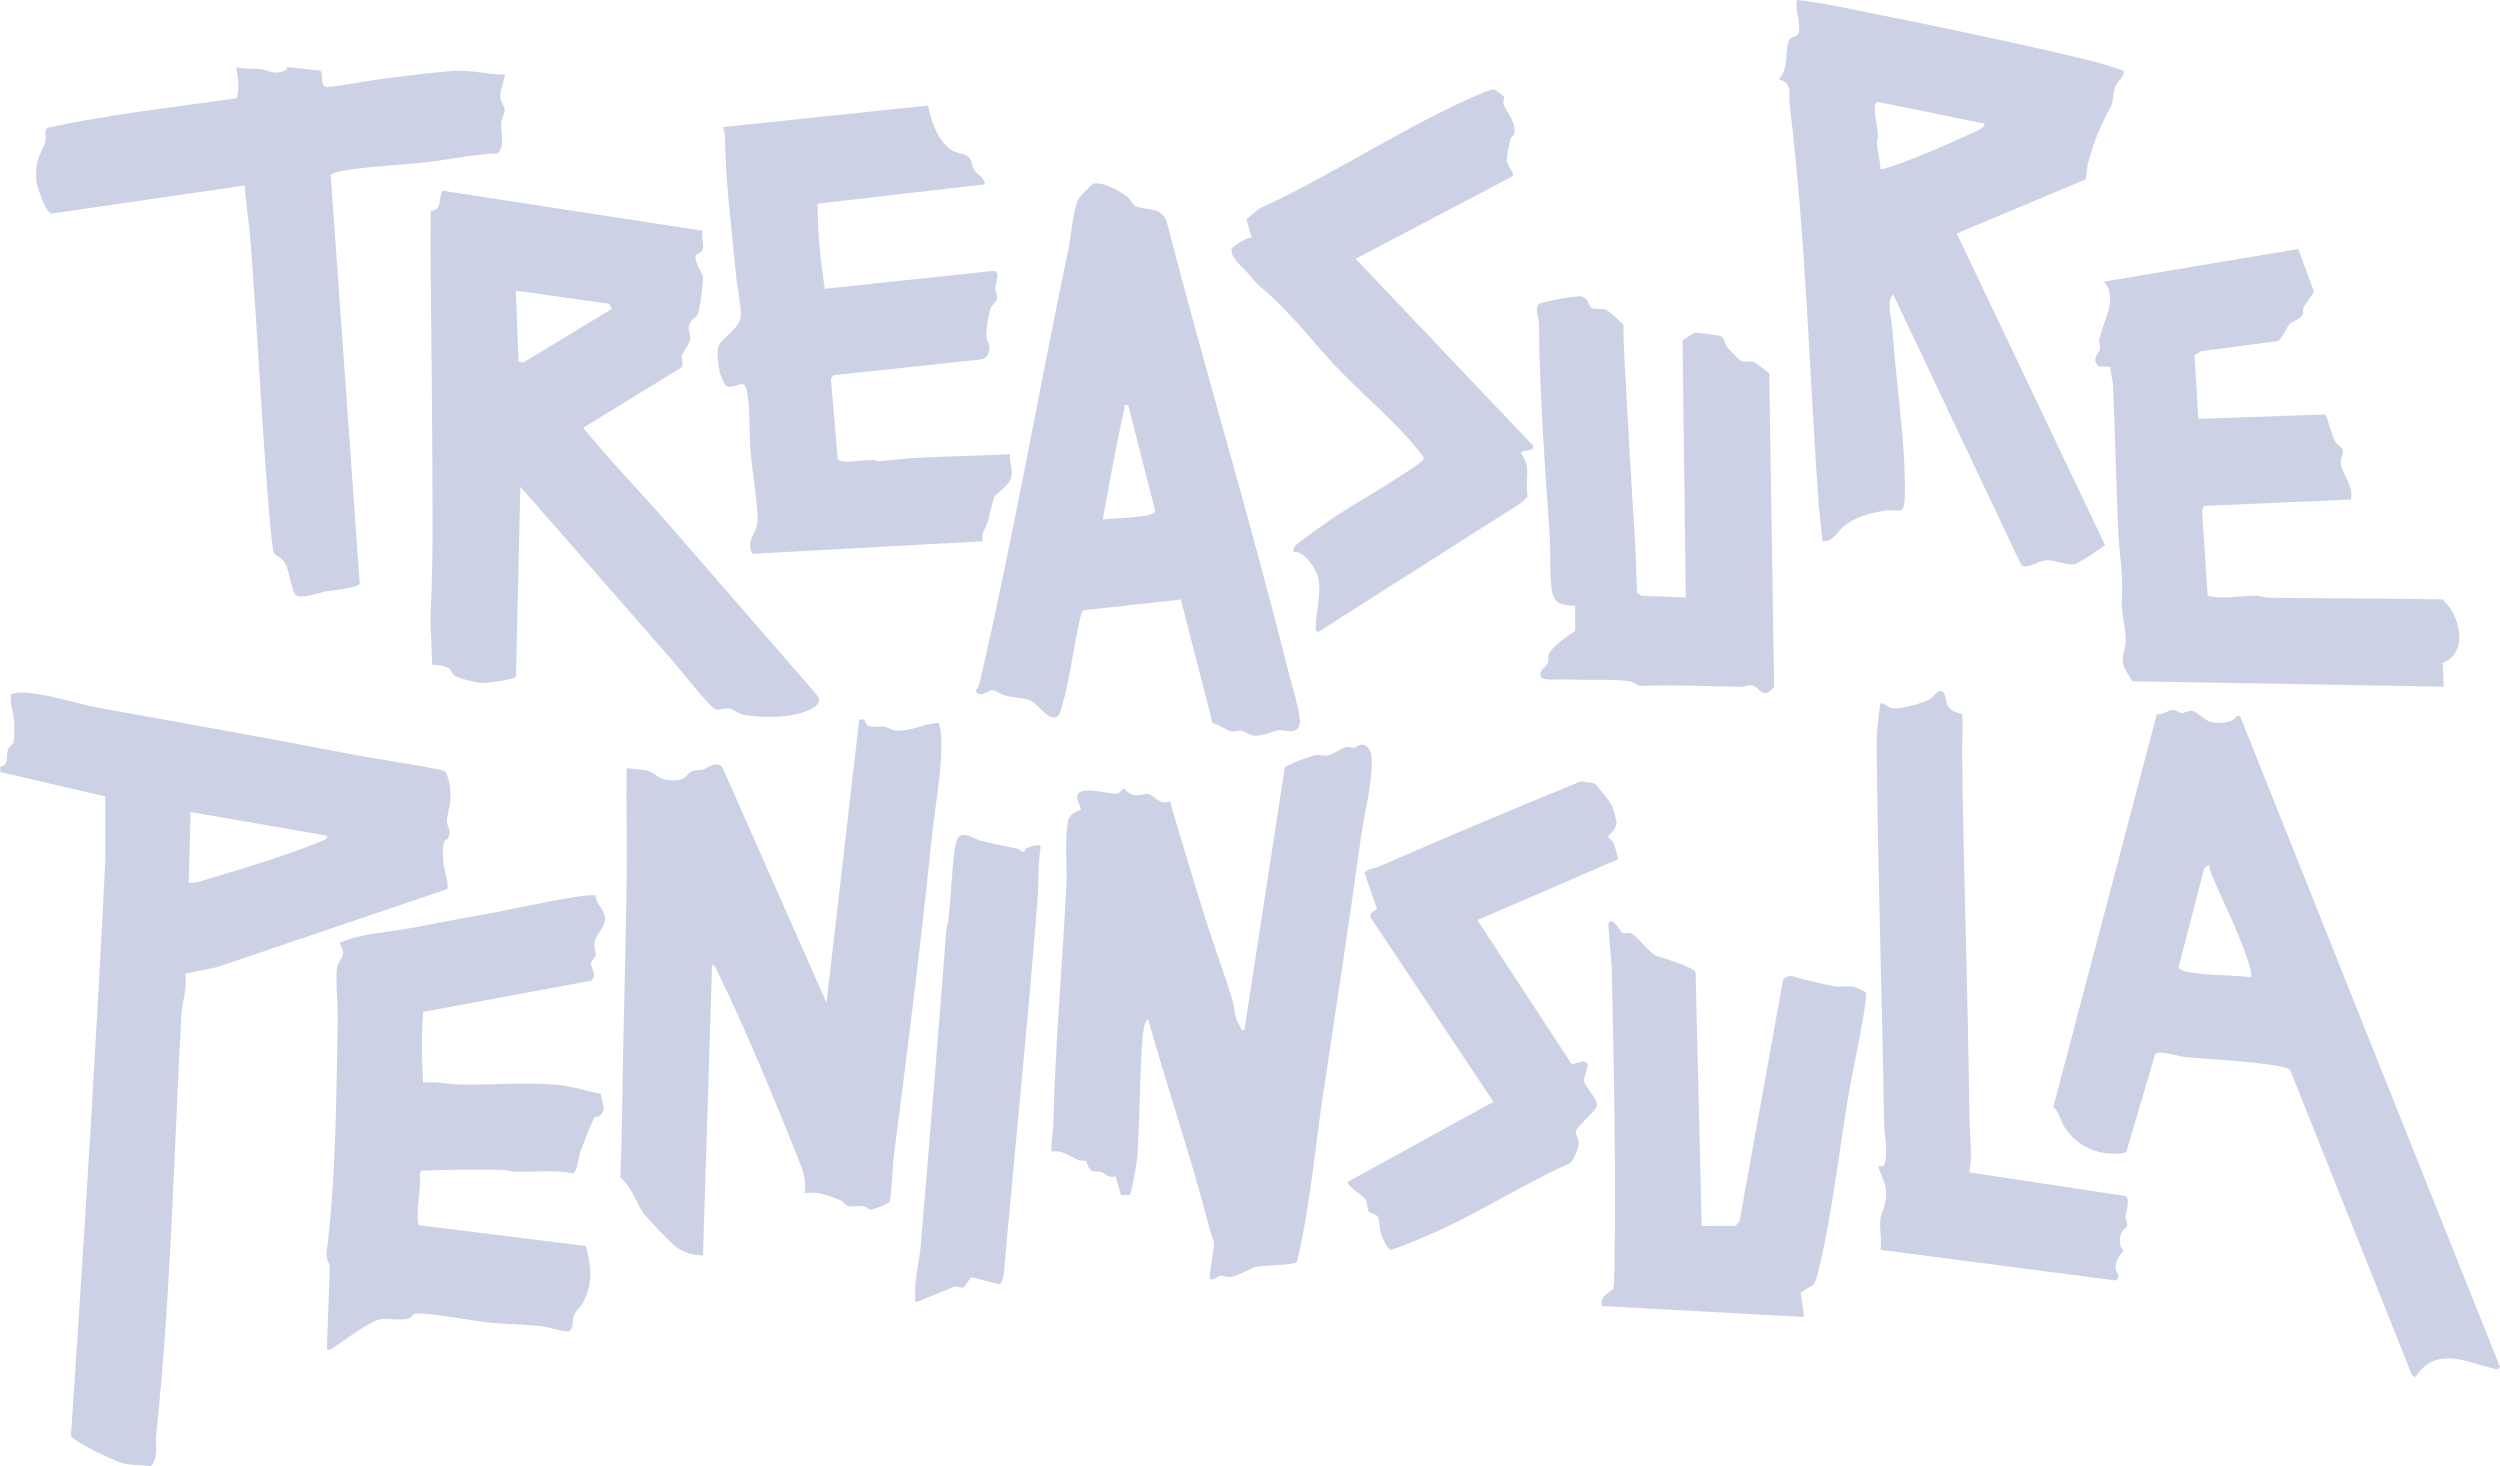 <?xml version="1.0" encoding="UTF-8"?>
<svg id="_레이어_2" data-name="레이어 2" xmlns="http://www.w3.org/2000/svg" viewBox="0 0 954.82 559.91">
  <defs>
    <style>
      .cls-1 {
        fill: #ccd1e5;
      }
    </style>
  </defs>
  <g id="_레이어_1-2" data-name="레이어 1">
    <g>
      <path class="cls-1" d="M171.11,320.34c-.1.24-1.1.31-1.39,1.03-.84,2.06-.59,6.13-.38,8.44.18,2.04,2.56,8.8,1.3,9.8l-87.58,29.71-12.35,2.57c.97,5.38-1.14,10.59-1.42,15.58-2.93,53.31-3.97,107.11-9.62,160.36-.43,4.08,1,8.69-1.93,12.09-3.07-.43-7.24-.27-10.14-.87-2.38-.49-10.2-4.21-12.57-5.47-1.63-.87-7.55-4.01-7.93-5.28l1.97-29.68c4.19-63.21,7.98-126.13,11.13-189.38l.04-25.07L.21,294.9l-.21-2.03c3.76-.83,2.16-3.79,2.98-6.38.42-1.33,1.92-2.04,2.26-3.18.19-.64.28-5.85.24-6.86-.14-3.87-1.76-7.44-1.33-11.34.99-.15,2.03-.63,3.03-.63,9.66-.03,21.22,4.19,30.74,5.91,31.53,5.7,62.97,11.23,94.39,17.33,12.33,2.4,24.86,3.94,37.15,6.57l1.03,1.05c1.32,3.66,1.71,6.34,1.51,10.27-.12,2.3-1.43,6.37-1.31,8.37.11,1.85,1.96,2.74.41,6.36ZM124.83,319.15l-52.05-9.02-.7,27.06c2.71.15,5.25-.86,7.78-1.59,12.66-3.68,29.05-8.78,41.16-13.65.42-.17,5.18-1.59,3.81-2.79Z"/>
      <path class="cls-1" d="M811.18,27.07c.02,2.85-2.51,3.58-3.51,6.54-.71,2.11-.52,5.17-1.36,6.79-4.51,8.67-6.1,12.25-8.82,21.88-.53,1.87-.33,4.32-1.03,6.25l-49.13,20.65,56.62,118.96c-.39.73-10.28,7.07-11.48,7.32-2.76.58-7.72-1.55-10.66-1.51-3.28.05-7.81,3.69-9.84,1.83l-48.93-103.38c-2.73,2.74-.51,9.63-.25,13.64,1.27,19.45,5.08,43.49,4.73,62.32-.03,1.65.02,6.01-1.44,6.5-1.99.41-4.17-.21-6.11.13-5.93,1.05-11.38,2.3-16,6.21-2.17,1.83-3.94,5.92-7.96,5.53-.2-4.73-1.1-9.53-1.43-14.24-3.51-50.04-4.98-102.89-11.06-152.61-.59-4.82,1.45-7.66-4.17-9.69,4.01-3.83,2.21-10.5,3.91-14.77.61-1.53,3.06-1.07,3.6-2.69,1.15-3.47-1.38-8.95-.59-12.73,8.38.83,16.81,2.71,25.13,4.37,24.03,4.78,48.28,9.82,72.16,15.28,9.3,2.12,18.64,4.2,27.63,7.43ZM757.74,47.18l-40.51-8.27c-1.05.31-1.16,1.43-1.19,2.37-.08,2.66.99,7.5,1.19,10.53.07,1.01-.47,2.05-.38,3.24.23,3,1.22,6.41,1.34,9.48.77.14,1.38-.13,2.09-.33,8.39-2.37,24.73-9.58,33.08-13.41.59-.27,5.69-2.5,4.37-3.6Z"/>
      <path class="cls-1" d="M330.11,274.89c.3.18.53,1.81,1.5,2.29,1.84.92,4.51-.13,6.47.47,3.56,1.09,2.81,1.93,8.29,1.08,3.85-.6,7.89-2.44,11.91-2.65.54.07,1.03,3.13,1.09,3.87.97,11.72-2.24,27.71-3.45,39.55-4.17,40.54-9.23,81-14.49,121.49-.75,5.77-.61,12.02-1.59,17.83-.33,1.01-6.73,3.23-7.17,3.23-.91,0-1.75-1.21-2.8-1.35-1.96-.26-4.24.36-6.07-.17-.98-.28-1.7-1.65-2.77-2.08-4.4-1.78-9.01-3.7-13.68-2.63.7-5.18-.62-8.58-2.45-13.16-9.01-22.56-20.09-49.63-30.74-71.26-.52-1.07-.93-2.61-2.2-3l-3.47,111.01c-3.45.33-7.07-1.08-9.95-2.89-1.63-1.03-11.87-11.68-12.98-13.39-2.66-4.1-4.37-9.88-8.64-13.44.66-14.99.71-29.89,1-44.89.46-23.77,1.22-47.67,1.45-71.4.12-13.31-.23-26.64-.03-39.91.35-.18,7,.61,7.83.84,3.29.92,4.37,3.76,9.75,3.74,5.64-.02,4.91-2.43,7.42-3.53,1.32-.58,2.82-.25,4.17-.68,2.27-.73,4.6-3.23,7.27-1.07l39.89,90.2,12.5-108.23c.63.06,1.37-.19,1.95.15Z"/>
      <path class="cls-1" d="M268.48,88.14c-1.04,2.37.59,4.82-.12,7.13-.5,1.61-2.6,1.6-2.7,2.31-.4,2.77,2.44,6.1,2.8,8.26.24,1.5-1.24,12.73-1.87,14.03-.64,1.32-3.05,2.3-3.5,4.87-.3,1.73.68,2.95.54,4.59-.18,2.12-2.74,4.74-3.15,6.64-.3,1.39.75,2.88-.25,4.4l-37.52,23.02c10.38,12.68,21.84,24.44,32.59,36.79,16.76,19.24,33.6,38.62,50.34,57.91,1.24,1.43,6.47,7.31,6.95,8.35,1.43,3.06-4.42,5.21-6.64,5.86-6.57,1.93-14.18,1.74-20.96.89-2.82-.35-4.8-2.32-6.47-2.59-1.85-.31-4.04.82-5.15.36-2.52-1.04-13.62-15.35-16.32-18.42-19.46-22.11-38.75-44.49-58.31-66.59l-1.67,72.38c-.89,1.37-11.63,2.71-13.53,2.49-2.29-.26-8.64-1.72-10.17-3.04-.81-.7-1.06-1.96-1.84-2.49-1.51-1.03-4.58-1.39-6.44-1.36l-.73-17.71c1.28-23.51.76-47.38.69-70.71-.09-28.32-.77-56.62-.55-84.91,4.75-.72,2.7-4.45,4.42-7.77l99.57,15.32ZM233.78,117.93l-1.18-1.93-35.6-4.99,1.04,27.04,1.77.43,33.96-20.55Z"/>
      <path class="cls-1" d="M495.29,482.07c-1.88,1.26-12.55,1.07-15.37,1.76-2.22.54-7.02,3.32-9.31,3.78-1.98.39-3.35-.53-4.58-.35-.92.13-2.3,1.86-3.93,1.17-.39-.29.62-6.56.84-7.82,1.37-7.83.74-4.8-1.06-11.74-6.95-26.81-15.88-52.99-23.39-79.64-1.43.92-1.93,4.94-2.06,6.6-1.23,15.4-1.06,31.17-2.1,46.46-.11,1.69-2.25,13.76-2.86,14.14l-3.31.02-2.11-7.25c-2.74.99-3.52-.85-5.43-1.52-1.08-.38-2.48.02-3.64-.52-1.5-.7-1.77-3.43-2.2-3.7-.59-.36-1.95.04-2.78-.31-3.52-1.48-6.18-4.1-10.29-3.27-.53-3.33.49-6.95.56-10.06.72-30.43,3.49-61.08,4.99-91.59.39-8.01-.74-17.11.72-24.95.39-2.08,2.88-3.56,4.84-3.86-.03-1.78-1.56-3.34-1.39-5.16.44-4.6,11.71-.94,14.98-1.12,1.52-.08,2.35-2.01,2.72-2.01.23,0,1.89,2.06,3.78,2.48,2.51.55,3.62-.54,5.22-.41,2.54.22,5.09,4.81,8.68,2.77,4.55,15.57,9.25,31.13,14.12,46.61,3.06,9.73,6.77,19.39,9.69,29.16,1.44,4.82.22,5.96,3.22,10.63.36.56-.38,1.43,1.44,1.01l15.4-100.12c.56-1.21,10.15-4.6,11.82-4.85,1.68-.25,3.15.43,4.89.08,1.88-.38,5.01-2.88,6.61-3.2,1.28-.26,2.24.49,3.16.35.94-.14,1.55-1.46,3.54-1.21,1.95.24,3.03,2.88,3.14,4.63.61,9.6-2.75,21.11-4.04,30.54-4.54,33.22-9.67,66.18-14.6,99.19-3.16,21.18-4.91,42.61-9.91,63.29Z"/>
      <path class="cls-1" d="M823.14,402.54l-11.03,37.38c-1.47.96-5.62.76-7.45.56-6.65-.74-12.32-4.25-15.97-9.7-1.51-2.25-2.19-5.98-4.45-8.08l39.52-149.96c2.28.53,4.04-1.46,5.82-1.55,1.84-.1,2.65,1.07,3.47,1.15,1.22.12,2.75-1.03,4.08-.88,1.68.18,4.76,3.45,6.86,4.14,2.7.89,5.66.69,8.31-.34,1.41-.55,2.06-2.58,3.32-1.56l99.21,248.39c-.85,1.1-.86,1.01-2.08.72-10.56-2.53-22.4-9-30.18,3.09l-1.36-.71-46.53-116.53c-2.7-2.77-34.02-4.29-40.17-4.93-2.2-.23-9.91-2.76-11.36-1.17ZM843.79,330.25l-1.91,1.2-9.79,37.87c.4,1.22,1.99,1.57,3.09,1.8,7.46,1.58,16.88,1.12,24.58,2.14.21-1.61-.21-3.03-.66-4.55-3.23-10.87-9.98-24.07-14.45-34.81-.48-1.16-.83-2.39-.86-3.66Z"/>
      <path class="cls-1" d="M495.92,278.02c-2.68,2.53-5.21.49-7.74.88-2.17.33-5.32,2.09-8.38,2.08-2.59,0-4.19-1.64-5.74-1.92-1.11-.2-2.16.51-3.65.27-2.2-.36-4.83-2.71-7.29-3.19l-12.13-47.18-37.17,4.11-.84,1.26c-2.92,11.37-4.1,24.45-7.44,35.57-.36,1.2-.93,3.63-2.21,4.05-3.39,1.13-6.77-5.44-10.49-6.65-2.36-.77-6.05-.91-8.79-1.62-1.68-.44-3.65-2-4.96-2.06-1.97-.09-4.37,3.22-6.51.37.85-1.13,1.41-2.44,1.73-3.81,12.66-54.85,22.38-110.65,33.88-165.73,1.01-4.83,1.61-14.37,3.77-18.64.3-.59,5.12-5.51,5.49-5.63,3.33-1.05,10.67,2.87,13.33,5.16,1.03.89,1.66,2.84,2.86,3.38,4,1.81,10.62.06,12.12,6.62,14.64,56.58,31.62,112.58,45.82,169.26,1.51,6.02,4.12,14.23,4.89,20.1.15,1.18-.06,2.26-.57,3.31ZM430.87,154.71c-1.84-.17-1.13-.04-1.37,1.04-3.23,14.1-5.72,28.44-8.34,42.67,3.22-.63,19.16-.41,20.07-3.22l-10.36-40.49Z"/>
      <path class="cls-1" d="M227.46,342.12c.33,3.91,3.88,5.11,3.59,9.28-.23,3.31-3.78,5.43-4.07,9.23-.13,1.61.65,2.82.55,3.94-.12,1.37-1.77,2.3-1.82,3.48-.06,1.63,2.35,4.22.26,6.44l-64.34,11.98c-.75,9.04-.58,17.97-.03,27.03,4.7-.69,9.79.64,14.2.72,12.02.21,24.04-.9,36.11-.02,6.03.44,11.7,2.51,17.62,3.55,0,3.27,2.52,5.26-.3,8.23-.71.75-1.96.53-2.24.85-.47.54-4.69,11.2-5.35,13.04-.61,1.68-1.16,7.78-2.86,8.28-7.13-1.47-14.76-.47-22.15-.62-1.64-.03-3.16-.73-4.8-.75-10.29-.16-20.72-.08-30.96.33l-.65,1.43c1.01,3.3-2.08,17.88-.01,19.44l63.56,7.92c2.05,7.75,2.78,13.95-.95,21.35-.92,1.83-2.9,3.22-3.65,5.37-.72,2.05-.13,5.86-2.33,5.91-1.93.04-7.71-1.75-10.48-2.05-6.6-.72-13.5-.73-20.12-1.4-5.61-.57-23.74-4.1-27.69-3.31-.83.17-1.33,1.61-2.86,1.92-3.17.63-7.7-.16-10.24.14-4.02.49-14.35,8.5-18.6,11.16-.74.46-1,.72-2.02.5l1.16-32.17c-2.04-3.82-1.14-5.52-.72-9.23,3.11-27.86,3.2-57.47,3.75-85.89.08-4.2-1.13-16.95-.08-19.51,1.47-3.62,3.49-3.45.75-8.61,8.88-3.82,18.61-3.93,27.93-5.74,11.12-2.16,22.14-4.23,33.31-6.24,4.34-.78,34.82-7.51,36.54-5.99Z"/>
      <path class="cls-1" d="M354.47,40.31c.91,5.76,4.09,14.3,9.4,17.31,1.89,1.07,5.08.82,6.66,3.05.84,1.19.7,2.79,1.44,4.11.99,1.76,4.57,3.53,4.07,5.62l-63.77,7.38c-.03,10.87,1.11,21.75,2.72,32.52l64.77-6.87c2.3.73.44,4.73.39,6.53-.04,1.38.82,2.77.63,4.02-.22,1.49-1.74,2.25-2.24,3.33-.84,1.82-1.97,8.67-1.88,10.7.13,2.98,2.22,3.34.77,6.92-.7,1.72-1.26,2.07-3.16,2.39l-55.82,5.95-1.1,1.35,2.56,30.44c.98,3.06,12.84-.63,15.55,1.16,16.71-2.13,33.48-1.81,50.32-2.78-.54,3.11,1.29,5.97.38,9.05-.99,3.34-6.12,6.31-6.5,7.38-.9,2.56-1.57,6.69-2.41,9.39-.74,2.37-2.66,4.29-1.91,7.45l-88.02,4.81c-2.79-5.72,2.22-7.83,2.04-13.47-.26-8.28-1.97-17.41-2.71-25.76-.61-6.95.04-16.97-1.54-23.44-.25-1.03-.54-1.89-1.67-2.22-1.88.2-4.74,2.09-6.28.46-2.4-2.53-3.92-11.83-2.58-15.11,1.28-3.13,7.81-6.34,8.29-11.02.37-3.63-1.49-12.4-1.86-16.57-1.54-17.3-4.02-35.53-4.14-52.7,0-1.08-.72-2.06-.73-3.14l78.36-8.26Z"/>
      <path class="cls-1" d="M877.76,95.09l6.01,16.27c-1.11,2.16-2.91,3.97-4.04,6.11-.39.73.16,1.74-.21,2.52-1.06,2.21-3.79,2.61-4.98,3.72-1.39,1.3-2.92,6.03-4.84,6.6l-28.85,3.77-2.68,1.54,1.42,24.35,48.53-1.69c.44.29,2.67,8.45,3.53,9.99.86,1.53,2.76,2.51,3.04,3.28.57,1.53-.8,3.34-.72,4.93.24,4.43,5.21,9.02,3.92,14.29l-56.18,2.45-.66,1.99,2.11,32.3c6.28,1.55,12.04-.06,18.36.03,1.64.02,3.16.73,4.8.75,22.18.29,44.39.22,66.51.65,6.65,5.62,10.33,20.17.12,24.26l.37,9.06-118.91-2.06c-1.39-2.48-3.58-5.17-3.69-8.11-.09-2.5,1.32-5.23,1.19-8.23-.26-5.98-1.99-9.96-1.47-16.66.55-7.05-1.06-16.34-1.38-23.54-.83-18.84-1.24-37.69-2.02-56.19-.1-2.34-1.04-4.93-1.04-7.35l-4.57-.25c-2.81-3.24.11-4.5.6-6.49.3-1.24-.51-2.39-.27-3.66,1.22-6.69,7.55-15.72,1.78-22.16l74.22-12.46Z"/>
      <path class="cls-1" d="M109.3,26.78c.21-.09.26-1.07.71-1.13l12.31,1.34c1.48,1.08-.51,6.19,2.8,6.26,7.68-.74,15.33-2.51,22.96-3.4,8.08-.95,17.69-2.31,25.68-2.78,6.44-.38,12.67,1.46,19.07,1.38-.19,2.84-1.92,5.79-1.73,8.69.12,1.84,1.64,3.38,1.67,4.82.02,1.3-1.16,3.08-1.32,4.86-.39,4.3,1.65,8.44-1.35,11.79-8.53.16-16.95,2.1-25.37,3.12-9.9,1.2-19.92,1.55-29.75,2.87-1.75.24-8.18,1.02-8.67,2.43l11.07,155.92c-.3,1.51-10.78,2.55-12.57,2.86-2.72.46-9.34,2.93-11.64,1.6-1.63-.95-2.71-9.48-4.16-12.13-1.33-2.43-3.5-2.76-4.36-3.97-.94-1.33-2.71-26.39-3.03-30.58-2.33-30.62-3.67-60.88-6.2-91.46-.51-6.17-1.69-12.27-1.86-18.46l-73.9,10.77c-2.3-.35-5.84-10.9-5.87-13.24-.09-7.34.76-7.5,3.3-13.39.89-2.06-.37-5.26.84-6.07,23.82-5.28,48.26-7.84,72.45-11.39,1.12-3.96.66-7.93-.25-11.82,3.05.74,6.25.39,9.31.74,4.09.48,4.72,2.5,9.86.36Z"/>
      <path class="cls-1" d="M574.44,36.9c.38.64-.44,1.86-.26,2.73.45,2.12,4.9,6.66,4.26,11.39-.1.72-1.38,1.18-1.63,2.15-.23.87-1.36,6.97-1.35,7.66.01,2.44,3.16,5.34,2.24,6.49l-59.94,31.52,67.87,71.48c-.2,2.65-3.55.92-4.84,2.76,4.53,5.48,1.35,10.46,2.65,16.52l-2.02,2.17-78.03,49.64c-1.17-.8-.91-1.08-.86-2.21.23-6.13,2.21-12.46.91-18.63-.63-2.95-5.56-10.73-9.41-9.68-.08-.77-.02-1.38.35-2.08.62-1.18,14.08-10.53,16.37-12.08,4.06-2.73,32.93-19.59,33.08-21.56-.24-.99-.96-1.68-1.55-2.45-7.87-10.23-21.64-21.91-30.91-31.53-8.43-8.75-17.52-20.64-26.34-28.48-4.43-3.93-4.24-3.27-8.36-8.29-1.82-2.22-7.32-6.33-6.18-9.64.14-.41,6.37-4.7,7.59-3.91l-2.02-7.17,5-4.07c28.3-12.92,56.55-32.11,84.99-44.08.93-.39,3.88-1.58,4.58-1.44.23.05,3.7,2.57,3.82,2.77Z"/>
      <path class="cls-1" d="M643.85,228.18l-1.23-98.01c.09-.26,4.29-3.04,4.56-3.1.49-.12,9.41.99,10.07,1.31,1.3.62,1.67,3.35,2.62,4.49.37.45,4.55,4.7,4.86,4.85,1.57.75,3.44.03,5.07.48.45.13,5.8,4.11,5.93,4.48l1.85,119.55c-4.49,5.99-5.39-.48-8.99-.59-.99-.03-2.23.64-3.48.63-13.09-.04-25.3-.89-38.19-.31-1.39.06-2.96-1.58-4.83-1.83-6.52-.89-16.34-.21-23.63-.66-2.23-.14-9.37.79-10.01-1.13-.8-2.4,1.77-3.24,2.6-4.96.65-1.35.06-2.73.49-3.59,1.71-3.47,7.04-6.57,10.06-8.86v-9.52c-5.16-.37-8.15-.44-8.97-6.35-.91-6.6-.3-14.14-.76-20.75-1.87-26.78-3.83-53.86-4.11-80.51-.02-2.17-1.67-6.26-.05-7.62,1.15-.96,14.45-3.34,16.16-2.98,3.11.67,2.74,3.65,3.96,4.39,1.21.73,3.64.08,5.54.71,1,.33,6.29,5.05,6.65,5.89.06,3.77.11,7.62.32,11.42,1.31,23.69,2.62,47.76,4.15,71.47.41,6.4.36,12.91.8,19.32l1.64,1.14,16.93.62Z"/>
      <path class="cls-1" d="M712.52,378.92c1.21,1.92-5.09,31.09-5.93,35.82-4.01,22.63-6.82,49.78-12.32,71.63-1.51,6-2.4,4.06-6.52,7.39l1.28,9.23-77.03-4.16c-1.81-3.53,3.99-5.96,4.18-6.73.24-1,.4-6.07.42-7.61.59-37.77-.19-77.9-1.07-115.76-.06-2.39-1.6-15.51-1.11-16.3,1.6-2.57,4.25,3.35,5.24,3.86,1.06.55,2.18-.4,3.67.37,2.22,1.13,6.38,7.2,9.54,8.57,2.7.67,13.86,4.17,14.72,6.12l2.34,96.85,13.01-.04,1.49-1.91,16.62-92.3c2.85-2.29,4.38-.63,6.45-.21,4.25.86,9.02,2.26,13.02,2.94,2.34.4,4.99-.31,7.44.19.49.1,4.42,1.83,4.55,2.04Z"/>
      <path class="cls-1" d="M749.27,272.82c.66.59.09,11.27.11,13.4.49,46.56,2.28,93.47,2.78,140.09.08,7.24,1.25,14.24-.01,21.46l59.77,9.05c1.73,1.17.07,5.94-.08,7.71-.1,1.2.72,2.52.57,3.36-.32,1.79-3.45,1.61-2.59,7.69.13.94,1.2,1.82,1.2,2.12,0,.39-3.24,2.65-2.98,6.95.09,1.42,2.42,3.23-.09,4.4l-89.76-11.71c.68-3.59-.44-8.11-.03-11.48.51-4.14,2.68-5.59,2.14-11.79-.19-2.17-3.22-8.22-2.8-8.64.38-.37,2.21,1.24,2.7-2.48.64-4.78-.58-10.26-.65-15.24-.68-47.28-2.42-95.03-2.78-142.17-.05-6.03.56-11.18,1.42-17.02,1.96.27,3.11,1.9,5.28,2.05,2.67.18,10.8-1.97,13.24-3.3,2.16-1.18,3.97-5.2,5.69-2.5,1.51,2.39-.11,4.39,3.6,6.81.98.64,2.59.64,3.27,1.25Z"/>
      <path class="cls-1" d="M600.32,406.47l4.54-1.19,1.56,1.01c.04,2.2-1.66,4.68-1.37,6.83.24,1.76,5.12,6.67,4.91,9.02-.77,2.93-8.37,8.21-8.17,10.32.13,1.37,1.29,2.6,1.18,4.25-.1,1.49-1.92,6.92-3.52,7.61-16.31,7.32-31.99,17.21-48.05,24.82-2.63,1.24-18.78,8.23-20.3,8.19-1.07-.02-3.22-4.74-3.63-6.03-.67-2.11-.58-5.29-1.17-6.47-.66-1.32-2.81-1.16-3.48-2.07-.72-.98-.5-3.38-1.43-4.82-.86-1.34-6.99-4.88-6.56-6.6l55.55-30.53-46.95-70.41.03-1.42,2.47-1.77-4.77-13.84c1.21-1.71,3.51-1.52,5.25-2.28,25.68-11.27,51.56-22.12,77.57-32.76,1.45.48,4.02.37,5.21,1.08.64.38,5.91,7.11,6.4,8.17.54,1.17,1.91,5.76,1.81,6.9-.24,2.6-3.32,4.72-3.32,5.02,0,.17,1.83,1.69,2.24,2.61.28.62,1.78,5.82,1.61,6.09l-53.69,23.21,36.06,55.07Z"/>
      <path class="cls-1" d="M391.27,325.34c.09-.06,0-.95.25-1.09,1.09-.61,5.71-2.48,5.93-.63-1.09,6.97-.74,14.42-1.3,21.52-3.7,47.05-8.66,94.34-12.75,141.21-.06.71-.95,4.04-1.57,4.19l-10.9-2.78-2.97,4.06-3.22-.49-15.07,6.11c-.81-7.64,1.44-15.04,2.07-22.55,3.38-39.99,6.63-79.97,9.73-120.01,1.95-5,1.81-33.61,4.84-35.4,2.76-1.63,5.25.75,7.63,1.41,4.95,1.38,9.79,2.23,14.76,3.28.71.15,1.79,1.66,2.56,1.17Z"/>
    </g>
  </g>
</svg>